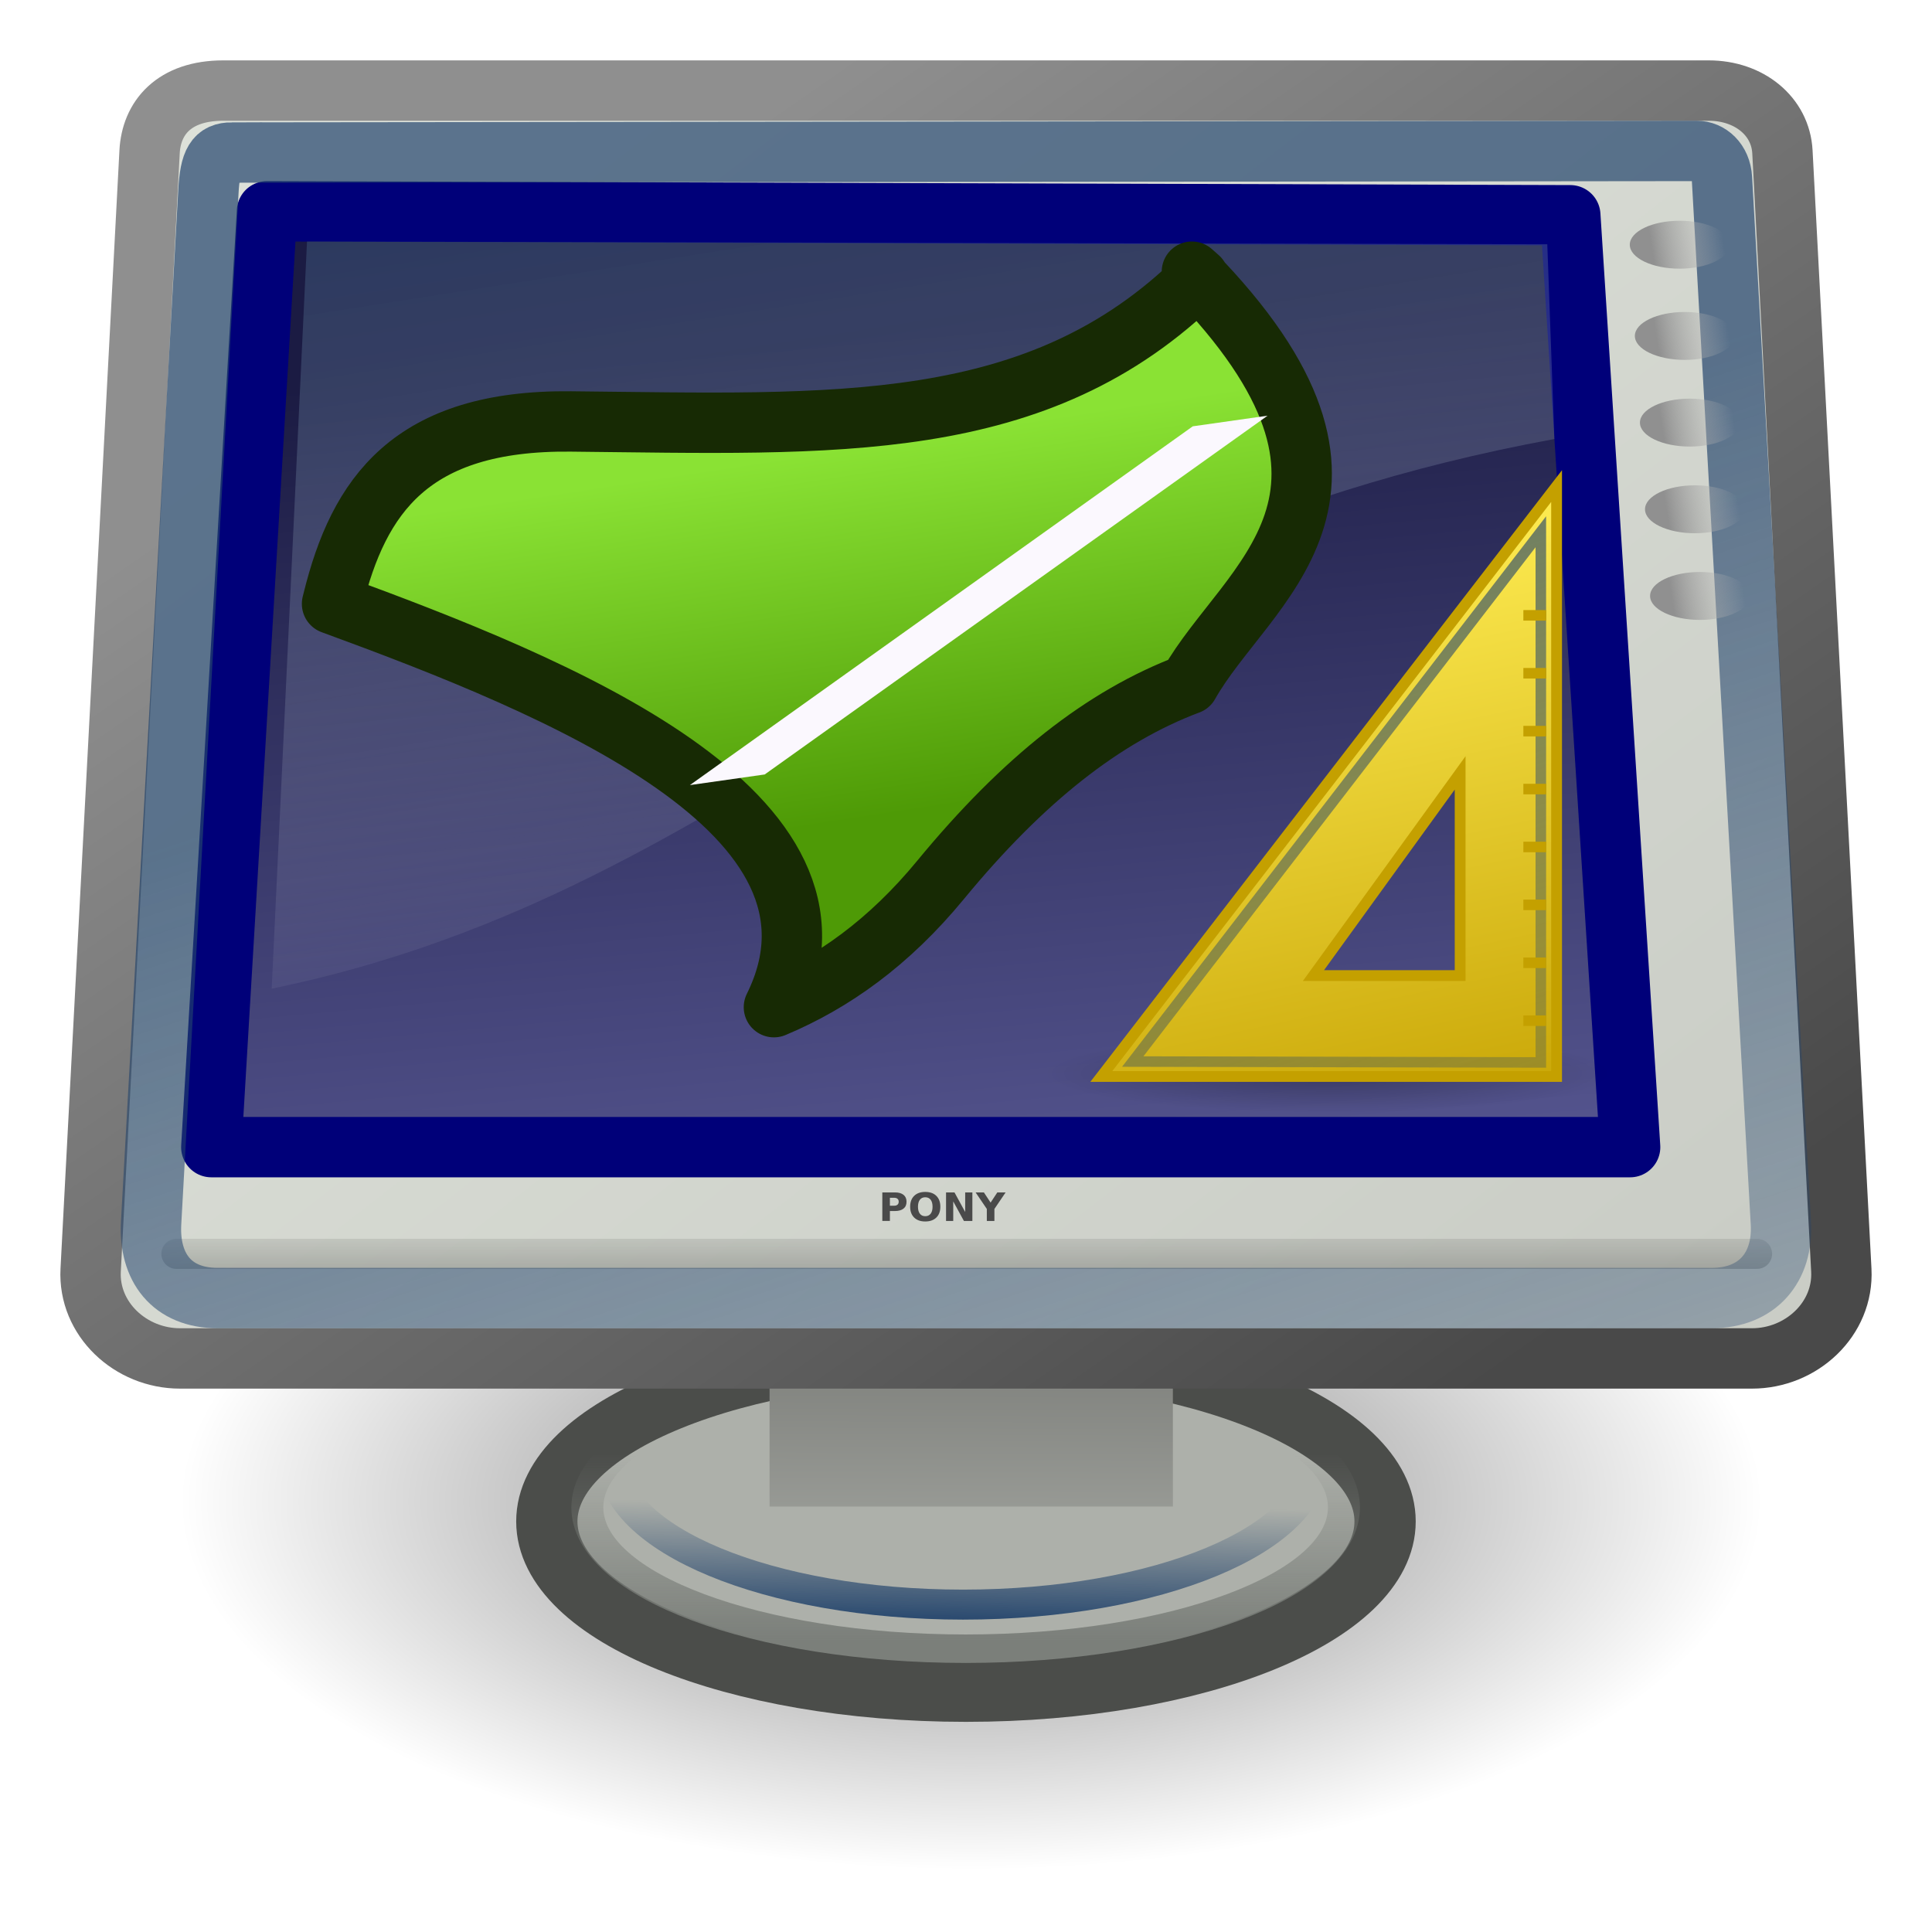 <?xml version="1.0" encoding="UTF-8" standalone="no"?>
<svg xmlns:dc="http://purl.org/dc/elements/1.1/" xmlns:cc="http://creativecommons.org/ns#" xmlns:rdf="http://www.w3.org/1999/02/22-rdf-syntax-ns#" xmlns:svg="http://www.w3.org/2000/svg" xmlns="http://www.w3.org/2000/svg" xmlns:xlink="http://www.w3.org/1999/xlink" width="64" height="64" id="svg2327" version="1.1">
  <defs id="defs3">
    <linearGradient id="linearGradient3960">
      <stop style="stop-color:#8ae234;stop-opacity:1" offset="0" id="stop3962" />
      <stop style="stop-color:#4e9a06;stop-opacity:1" offset="1" id="stop3964" />
    </linearGradient>
    <linearGradient id="linearGradient2269">
      <stop id="stop2271" offset="0" style="stop-color:#000000;stop-opacity:1" />
      <stop id="stop2273" offset="1" style="stop-color:#000000;stop-opacity:0" />
    </linearGradient>
    <linearGradient id="linearGradient3099">
      <stop style="stop-color:#23446c;stop-opacity:1" offset="0" id="stop3101" />
      <stop style="stop-color:#23446c;stop-opacity:0" offset="1" id="stop3103" />
    </linearGradient>
    <linearGradient id="linearGradient3078">
      <stop style="stop-color:#c4a000" offset="0" id="stop3080" />
      <stop style="stop-color:#fce94f" offset="1" id="stop3082" />
    </linearGradient>
    <linearGradient xlink:href="#linearGradient3078" id="linearGradient3084" x1="42.426" y1="58.076" x2="32.35" y2="16.357" gradientUnits="userSpaceOnUse" gradientTransform="translate(50.864,-20.272)" />
    <linearGradient id="linearGradient2329">
      <stop id="stop2331" offset="0" style="stop-color:#23446c;stop-opacity:1" />
      <stop id="stop2333" offset="1" style="stop-color:#23446c;stop-opacity:0" />
    </linearGradient>
    <linearGradient id="linearGradient2321">
      <stop id="stop2323" offset="0" style="stop-color:#7b7f7a;stop-opacity:1" />
      <stop id="stop2325" offset="1" style="stop-color:#7b7f7a;stop-opacity:0" />
    </linearGradient>
    <linearGradient id="linearGradient2711">
      <stop id="stop2713" offset="0" style="stop-color:#909090;stop-opacity:1" />
      <stop id="stop2715" offset="1" style="stop-color:#bebebe;stop-opacity:0" />
    </linearGradient>
    <linearGradient id="linearGradient2701">
      <stop id="stop2703" offset="0" style="stop-color:#585956;stop-opacity:1" />
      <stop id="stop2705" offset="1" style="stop-color:#bbbeb8;stop-opacity:1" />
    </linearGradient>
    <linearGradient id="linearGradient2683">
      <stop id="stop2685" offset="0" style="stop-color:#000000;stop-opacity:1" />
      <stop id="stop2687" offset="1" style="stop-color:#000000;stop-opacity:0" />
    </linearGradient>
    <linearGradient id="linearGradient2675">
      <stop id="stop2677" offset="0" style="stop-color:#5b5b97;stop-opacity:1" />
      <stop id="stop2679" offset="1" style="stop-color:#1b1b43;stop-opacity:1" />
    </linearGradient>
    <linearGradient id="linearGradient2667">
      <stop id="stop2669" offset="0" style="stop-color:#23446c;stop-opacity:1" />
      <stop id="stop2671" offset="1" style="stop-color:#fcfcff;stop-opacity:0" />
    </linearGradient>
    <linearGradient id="linearGradient2454">
      <stop style="stop-color:#000000;stop-opacity:1" offset="0" id="stop2456" />
      <stop style="stop-color:#000000;stop-opacity:0" offset="1" id="stop2458" />
    </linearGradient>
    <linearGradient id="linearGradient2415">
      <stop style="stop-color:#23446c;stop-opacity:1" offset="0" id="stop2417" />
      <stop style="stop-color:#23446c;stop-opacity:0" offset="1" id="stop2419" />
    </linearGradient>
    <linearGradient id="linearGradient2253">
      <stop style="stop-color:#8f8f8f;stop-opacity:1" offset="0" id="stop2255" />
      <stop style="stop-color:#494949;stop-opacity:1" offset="1" id="stop2257" />
    </linearGradient>
    <linearGradient id="linearGradient2245">
      <stop style="stop-color:#dde1d9;stop-opacity:1" offset="0" id="stop2247" />
      <stop style="stop-color:#cacdc6;stop-opacity:1" offset="1" id="stop2249" />
    </linearGradient>
    <filter x="-0.223" width="1.446" y="-1.253" height="3.506" id="filter3547" color-interpolation-filters="sRGB">
      <feGaussianBlur stdDeviation="2.215" id="feGaussianBlur3549" />
    </filter>
    <radialGradient xlink:href="#linearGradient2454" id="radialGradient3109" gradientUnits="userSpaceOnUse" gradientTransform="scale(1.926,0.519)" cx="12.576" cy="67.502" fx="12.576" fy="67.502" r="8.766" />
    <linearGradient xlink:href="#linearGradient2321" id="linearGradient3111" gradientUnits="userSpaceOnUse" x1="-35.658" y1="33.416" x2="-35.658" y2="28.206" />
    <linearGradient xlink:href="#linearGradient2329" id="linearGradient3113" gradientUnits="userSpaceOnUse" x1="-35.123" y1="34.242" x2="-35.075" y2="30.962" />
    <linearGradient xlink:href="#linearGradient2701" id="linearGradient3115" gradientUnits="userSpaceOnUse" gradientTransform="matrix(1.816,0,0,1.279,2.5,-40.245)" x1="12.207" y1="53.535" x2="12.128" y2="64.893" />
    <linearGradient xlink:href="#linearGradient2245" id="linearGradient3117" gradientUnits="userSpaceOnUse" gradientTransform="matrix(1.13,0,0,0.885,2.875,1.571)" x1="8.612" y1="7.229" x2="34.784" y2="33.34" />
    <linearGradient xlink:href="#linearGradient2253" id="linearGradient3119" gradientUnits="userSpaceOnUse" gradientTransform="matrix(1.104,0,0,0.905,4.5,2.875)" x1="10.391" y1="5.382" x2="32.537" y2="31.246" />
    <linearGradient xlink:href="#linearGradient2675" id="linearGradient3121" gradientUnits="userSpaceOnUse" gradientTransform="matrix(1.174,0,0,0.945,5.222,1.543)" x1="19.15" y1="32.622" x2="16.316" y2="8.867" />
    <linearGradient xlink:href="#linearGradient2683" id="linearGradient3123" gradientUnits="userSpaceOnUse" gradientTransform="matrix(5.705,0,0,0.175,5.5,2.196)" x1="3.707" y1="171.291" x2="3.707" y2="162.451" />
    <linearGradient xlink:href="#linearGradient2415" id="linearGradient3125" gradientUnits="userSpaceOnUse" gradientTransform="matrix(1.108,0,0,0.902,5.5,3.875)" x1="17.698" y1="13.005" x2="34.975" y2="55.201" />
    <linearGradient xlink:href="#linearGradient2667" id="linearGradient3127" gradientUnits="userSpaceOnUse" gradientTransform="matrix(1.239,0,0,0.896,5.091,1.543)" x1="11.492" y1="1.654" x2="17.199" y2="26.729" />
    <linearGradient xlink:href="#linearGradient2711" id="linearGradient3129" gradientUnits="userSpaceOnUse" x1="34.301" y1="3.938" x2="35.521" y2="3.845" />
    <linearGradient xlink:href="#linearGradient2711" id="linearGradient3131" gradientUnits="userSpaceOnUse" x1="34.301" y1="3.938" x2="35.521" y2="3.845" />
    <linearGradient xlink:href="#linearGradient2711" id="linearGradient3133" gradientUnits="userSpaceOnUse" x1="34.301" y1="3.938" x2="35.521" y2="3.845" />
    <linearGradient xlink:href="#linearGradient2711" id="linearGradient3135" gradientUnits="userSpaceOnUse" x1="34.301" y1="3.938" x2="35.521" y2="3.845" />
    <linearGradient xlink:href="#linearGradient2711" id="linearGradient3137" gradientUnits="userSpaceOnUse" x1="34.301" y1="3.938" x2="35.521" y2="3.845" />
    <radialGradient xlink:href="#linearGradient2269" id="radialGradient3139" gradientUnits="userSpaceOnUse" gradientTransform="matrix(1,0,0,0.325,0,28.086)" cx="25.188" cy="41.625" fx="25.188" fy="41.625" r="18.062" />
    <linearGradient xlink:href="#linearGradient3078" id="linearGradient3141" gradientUnits="userSpaceOnUse" gradientTransform="matrix(0.364,0,0,0.334,39.94,5.886)" x1="42.426" y1="58.076" x2="32.35" y2="16.357" />
    <linearGradient xlink:href="#linearGradient3099" id="linearGradient3143" gradientUnits="userSpaceOnUse" gradientTransform="matrix(0.364,0,0,0.334,21.424,12.659)" x1="28.835" y1="11.914" x2="52.132" y2="70.073" />
    <linearGradient xlink:href="#linearGradient3099" id="linearGradient3155" gradientUnits="userSpaceOnUse" gradientTransform="matrix(0.538,0,0,0.48,27.638,-1.667)" x1="28.835" y1="11.914" x2="52.132" y2="70.073" />
    <linearGradient xlink:href="#linearGradient3078" id="linearGradient3158" gradientUnits="userSpaceOnUse" gradientTransform="matrix(0.538,0,0,0.48,55.004,-11.39)" x1="42.426" y1="58.076" x2="32.35" y2="16.357" />
    <linearGradient xlink:href="#linearGradient2667" id="linearGradient3169" gradientUnits="userSpaceOnUse" gradientTransform="matrix(1.806,0,0,1.241,4.163,-16.418)" x1="11.492" y1="1.654" x2="17.199" y2="26.729" />
    <linearGradient xlink:href="#linearGradient2415" id="linearGradient3172" gradientUnits="userSpaceOnUse" gradientTransform="matrix(1.589,0,0,1.259,4.94,-13.327)" x1="17.698" y1="13.005" x2="34.975" y2="55.201" />
    <linearGradient xlink:href="#linearGradient2683" id="linearGradient3175" gradientUnits="userSpaceOnUse" gradientTransform="matrix(8.432,0,0,0.252,4.104,-16.687)" x1="3.707" y1="171.291" x2="3.707" y2="162.451" />
    <linearGradient xlink:href="#linearGradient2675" id="linearGradient3178" gradientUnits="userSpaceOnUse" gradientTransform="matrix(1.744,0,0,1.329,3.367,-16.927)" x1="19.15" y1="32.622" x2="16.316" y2="8.867" />
    <linearGradient xlink:href="#linearGradient2245" id="linearGradient3181" gradientUnits="userSpaceOnUse" gradientTransform="matrix(1.655,0,0,1.282,0.503,-17.345)" x1="8.612" y1="7.229" x2="34.784" y2="33.34" />
    <linearGradient xlink:href="#linearGradient2253" id="linearGradient3183" gradientUnits="userSpaceOnUse" gradientTransform="matrix(1.618,0,0,1.311,2.883,-15.456)" x1="10.391" y1="5.382" x2="32.537" y2="31.246" />
    <linearGradient xlink:href="#linearGradient2701" id="linearGradient3186" gradientUnits="userSpaceOnUse" gradientTransform="matrix(2.684,0,0,1.836,-0.33,-77.605)" x1="12.207" y1="53.535" x2="12.128" y2="64.893" />
    <linearGradient xlink:href="#linearGradient3960" id="linearGradient3966" x1="30" y1="-3" x2="32" y2="10" gradientUnits="userSpaceOnUse" gradientTransform="matrix(0.939,0,0,0.931,2.621,1.204)" />
  </defs>
  <g id="layer1" transform="translate(0,16)">
    <path style="opacity:0.509;color:#000000;fill:url(#radialGradient3109);fill-opacity:1;fill-rule:evenodd;stroke:none;stroke-width:1;marker:none;visibility:visible;display:inline;overflow:visible" id="path2452" d="m 41.101,35.051 c 0,2.514 -7.558,4.552 -16.882,4.552 -9.324,0 -16.882,-2.038 -16.882,-4.552 0,-2.514 7.558,-4.552 16.882,-4.552 9.324,0 16.882,2.038 16.882,4.552 z" transform="matrix(1.552,0,0,2.681,-5.422,-60.181)" />
    <path style="color:#000000;fill:#adb0aa;fill-opacity:1;fill-rule:evenodd;stroke:#4b4d4a;stroke-width:1.373;stroke-linecap:butt;stroke-linejoin:miter;stroke-miterlimit:4;stroke-opacity:1;stroke-dashoffset:0;marker:none;visibility:visible;display:inline;overflow:visible" id="path2407" d="m -26.264,29.716 c 0,2.176 -4.206,3.94 -9.394,3.94 -5.188,0 -9.394,-1.764 -9.394,-3.94 0,-2.176 4.206,-3.94 9.394,-3.94 5.188,0 9.394,1.764 9.394,3.94 z" transform="matrix(1.478,0,0,1.435,84.701,-8.243)" />
    <path transform="matrix(1.334,0,0,1.188,79.556,-1.368)" d="m -26.264,29.716 c 0,2.176 -4.206,3.94 -9.394,3.94 -5.188,0 -9.394,-1.764 -9.394,-3.94 0,-2.176 4.206,-3.94 9.394,-3.94 5.188,0 9.394,1.764 9.394,3.94 z" id="path1825" style="color:#000000;fill:none;stroke:url(#linearGradient3111);stroke-width:0.794;stroke-linecap:butt;stroke-linejoin:miter;stroke-miterlimit:4;stroke-opacity:1;stroke-dasharray:none;stroke-dashoffset:0;marker:none;visibility:visible;display:inline;overflow:visible" />
    <path style="color:#000000;fill:none;stroke:url(#linearGradient3113);stroke-width:0.812;stroke-linecap:butt;stroke-linejoin:miter;stroke-miterlimit:4;stroke-opacity:1;stroke-dasharray:none;stroke-dashoffset:0;marker:none;visibility:visible;display:inline;overflow:visible" id="path2983" d="m -26.264,29.716 c 0,2.176 -4.206,3.94 -9.394,3.94 -5.188,0 -9.394,-1.764 -9.394,-3.94 0,-2.176 4.206,-3.94 9.394,-3.94 5.188,0 9.394,1.764 9.394,3.94 z" transform="matrix(1.238,0,0,1.224,76.047,-4.04)" />
    <rect y="24.771" x="25.493" height="9.136" width="13.36" id="rect2699" style="color:#000000;fill:url(#linearGradient3186);fill-opacity:1;fill-rule:evenodd;stroke:none;stroke-width:0.609;marker:none;visibility:visible;display:inline;overflow:visible" />
    <path style="color:#000000;fill:url(#linearGradient3181);fill-opacity:1;fill-rule:evenodd;stroke:url(#linearGradient3183);stroke-width:2;stroke-linecap:butt;stroke-linejoin:miter;stroke-miterlimit:4;stroke-opacity:1;stroke-dashoffset:0;marker:none;visibility:visible;display:inline;overflow:visible" d="m 7.397,-13 49.206,0 c 1.335,0 2.379,0.845 2.442,2.03 l 1.951,37.044 c 0.085,1.619 -1.32,2.926 -2.96,2.926 l -52.073,0 c -1.64,0 -3.045,-1.307 -2.96,-2.926 L 4.955,-10.97 C 5.014,-12.09 5.757,-13 7.397,-13 z" id="rect2404" />
    <path id="path2377" d="M 8.845,-9 7,22 54,22 52.018,-8.869 8.845,-9 z" style="fill:url(#linearGradient3178);fill-opacity:1;fill-rule:evenodd;stroke:#000079;stroke-width:2;stroke-linecap:butt;stroke-linejoin:round;stroke-miterlimit:4;stroke-opacity:1;stroke-dasharray:none" />
    <path style="fill:none;stroke:url(#linearGradient3175);stroke-width:0.996;stroke-linecap:round;stroke-linejoin:miter;stroke-miterlimit:4;stroke-opacity:0.248" d="m 5.844,25.535 52.361,0" id="path2393" />
    <path id="path2397" d="M 7.685,-10.947 56.207,-11 c 0.407,-4.41e-4 0.802,0.331 0.835,0.91 l 1.952,34.599 C 59.078,25.983 58.221,27 56.703,27 L 7.208,27 C 5.69,27 4.924,25.983 5.006,24.509 L 6.904,-9.659 c 0.055,-0.999 0.239,-1.288 0.781,-1.289 z" style="color:#000000;fill:none;stroke:url(#linearGradient3172);stroke-width:2;stroke-linecap:butt;stroke-linejoin:miter;stroke-miterlimit:4;stroke-opacity:0.701;stroke-dashoffset:0;marker:none;visibility:visible;display:inline;overflow:visible" />
    <path style="opacity:0.531;fill:url(#linearGradient3169);fill-opacity:1;fill-rule:evenodd;stroke:none" d="M 10.17,-8 9,16.752 C 25.097,13.427 31.476,2.219 51.491,-1.457 L 51.256,-7.908 10.17,-8 z" id="path2443" />
    <path transform="matrix(1.967,0,0,0.945,-12.773,-11.615)" d="m 35.621,3.938 c 0,0.464 -0.376,0.84 -0.84,0.84 -0.464,0 -0.84,-0.376 -0.84,-0.84 0,-0.464 0.376,-0.84 0.84,-0.84 0.464,0 0.84,0.376 0.84,0.84 z" id="path2709" style="color:#000000;fill:url(#linearGradient3129);fill-opacity:1;fill-rule:evenodd;stroke:none;stroke-width:0.5;marker:none;visibility:visible;display:inline;overflow:visible" />
    <path style="color:#000000;fill:url(#linearGradient3131);fill-opacity:1;fill-rule:evenodd;stroke:none;stroke-width:0.5;marker:none;visibility:visible;display:inline;overflow:visible" id="path2719" d="m 35.621,3.938 c 0,0.464 -0.376,0.84 -0.84,0.84 -0.464,0 -0.84,-0.376 -0.84,-0.84 0,-0.464 0.376,-0.84 0.84,-0.84 0.464,0 0.84,0.376 0.84,0.84 z" transform="matrix(1.967,0,0,0.945,-12.605,-8.593)" />
    <path transform="matrix(1.967,0,0,0.945,-12.437,-5.722)" d="m 35.621,3.938 c 0,0.464 -0.376,0.84 -0.84,0.84 -0.464,0 -0.84,-0.376 -0.84,-0.84 0,-0.464 0.376,-0.84 0.84,-0.84 0.464,0 0.84,0.376 0.84,0.84 z" id="path2723" style="color:#000000;fill:url(#linearGradient3133);fill-opacity:1;fill-rule:evenodd;stroke:none;stroke-width:0.5;marker:none;visibility:visible;display:inline;overflow:visible" />
    <path style="color:#000000;fill:url(#linearGradient3135);fill-opacity:1;fill-rule:evenodd;stroke:none;stroke-width:0.5;marker:none;visibility:visible;display:inline;overflow:visible" id="path2727" d="m 35.621,3.938 c 0,0.464 -0.376,0.84 -0.84,0.84 -0.464,0 -0.84,-0.376 -0.84,-0.84 0,-0.464 0.376,-0.84 0.84,-0.84 0.464,0 0.84,0.376 0.84,0.84 z" transform="matrix(1.967,0,0,0.945,-12.269,-2.851)" />
    <path transform="matrix(1.967,0,0,0.945,-12.101,0.02)" d="m 35.621,3.938 c 0,0.464 -0.376,0.84 -0.84,0.84 -0.464,0 -0.84,-0.376 -0.84,-0.84 0,-0.464 0.376,-0.84 0.84,-0.84 0.464,0 0.84,0.376 0.84,0.84 z" id="path2731" style="color:#000000;fill:url(#linearGradient3137);fill-opacity:1;fill-rule:evenodd;stroke:none;stroke-width:0.5;marker:none;visibility:visible;display:inline;overflow:visible" />
    <path id="text2735" d="m 29.229,23.5 0.416,0 c 0.124,10e-7 0.219,0.027 0.285,0.08 0.066,0.053 0.1,0.129 0.1,0.228 -2e-6,0.099 -0.033,0.176 -0.1,0.229 -0.066,0.053 -0.161,0.08 -0.285,0.08 l -0.166,0 0,0.328 -0.251,0 0,-0.945 m 0.251,0.177 0,0.264 0.139,0 c 0.049,0 0.086,-0.011 0.113,-0.034 0.026,-0.023 0.04,-0.056 0.04,-0.098 0,-0.042 -0.013,-0.075 -0.04,-0.097 -0.026,-0.023 -0.064,-0.034 -0.113,-0.034 l -0.139,0 m 1.171,-0.017 c -0.076,1e-6 -0.136,0.027 -0.178,0.082 -0.042,0.055 -0.063,0.132 -0.063,0.232 0,0.099 0.021,0.176 0.063,0.231 0.042,0.055 0.101,0.082 0.178,0.082 0.077,0 0.136,-0.027 0.179,-0.082 0.042,-0.055 0.063,-0.132 0.063,-0.231 -2e-6,-0.1 -0.021,-0.177 -0.063,-0.232 -0.042,-0.055 -0.102,-0.082 -0.179,-0.082 m 0,-0.177 c 0.156,1e-6 0.279,0.043 0.367,0.13 0.089,0.087 0.133,0.207 0.133,0.36 -1e-6,0.153 -0.044,0.273 -0.133,0.359 -0.089,0.087 -0.211,0.13 -0.367,0.13 -0.156,0 -0.278,-0.043 -0.367,-0.13 -0.089,-0.087 -0.133,-0.207 -0.133,-0.359 0,-0.153 0.044,-0.273 0.133,-0.36 0.089,-0.087 0.212,-0.13 0.367,-0.13 m 0.689,0.017 0.28,0 0.354,0.648 0,-0.648 0.238,0 0,0.945 -0.28,0 -0.354,-0.648 0,0.648 -0.238,0 0,-0.945 m 0.98,0 0.274,0 0.222,0.337 0.222,-0.337 0.275,0 -0.371,0.547 0,0.398 -0.251,0 0,-0.398 -0.371,-0.547" style="font-size:0.903px;font-style:normal;font-variant:normal;font-weight:bold;font-stretch:normal;writing-mode:lr-tb;text-anchor:start;fill:#4a4a4a;fill-opacity:1;stroke:none;font-family:Bitstream Vera Sans" />
    <path id="path5298" d="m 39.38,6.666 c 1.878,-3.344 7.327,-6.275 0.103,-13.666 0,0 0.228,0.202 0.228,0.202 -5.324,5.242 -12.05,4.847 -20.8,4.759 -5.314,-0.054 -7.028,2.468 -7.881,5.919 0,0 -0.031,0.123 -0.031,0.123 7.494,2.745 17.831,6.918 14.638,13.361 1.958,-0.822 3.811,-2.139 5.522,-4.218 2.738,-3.325 5.397,-5.417 8.22,-6.481 z" style="fill:url(#linearGradient3966);fill-opacity:1;fill-rule:evenodd;stroke:#172a04;stroke-width:2;stroke-linecap:butt;stroke-linejoin:round;stroke-opacity:1" />
    <path transform="matrix(0.521,0,0,0.223,30.918,10.276)" d="m 43.25,41.625 c 0,3.245 -8.087,5.875 -18.062,5.875 -9.976,0 -18.062,-2.63 -18.062,-5.875 0,-3.245 8.087,-5.875 18.062,-5.875 9.976,0 18.062,2.63 18.062,5.875 z" id="path3251" style="opacity:0.267;color:#000000;fill:url(#radialGradient3139);fill-opacity:1;fill-rule:evenodd;stroke:none;stroke-width:1;marker:none;visibility:visible;display:inline;overflow:visible" />
    <path style="fill:url(#linearGradient3158);fill-opacity:1;fill-rule:evenodd;stroke:#c4a000;stroke-width:0.358px;stroke-linecap:butt;stroke-linejoin:miter;stroke-opacity:1" d="M 51.564,0.101 36.482,19.66 l 15.082,0 0,-19.559 z m -3.195,9.502 0,6.714 -4.859,0 4.859,-6.714 z" id="path1465" />
    <path style="opacity:0.639;fill:none;stroke:url(#linearGradient3155);stroke-width:0.349px;stroke-linecap:butt;stroke-linejoin:miter;stroke-opacity:1" d="m 51.042,19.195 0,-17.58 -13.518,17.55 13.518,0.03 z" id="path3006" />
    <path id="path3022" d="m 51.046,17.812 -0.408,0" style="fill:#2e3436;fill-opacity:0.75;fill-rule:evenodd;stroke:#c4a000;stroke-width:0.349px;stroke-linecap:square;stroke-linejoin:miter;stroke-opacity:1" />
    <path id="path3046" d="m 51.046,15.894 -0.408,0" style="fill:#2e3436;fill-opacity:0.75;fill-rule:evenodd;stroke:#c4a000;stroke-width:0.349px;stroke-linecap:square;stroke-linejoin:miter;stroke-opacity:1" />
    <path id="path3050" d="m 51.046,13.975 -0.408,0" style="fill:#2e3436;fill-opacity:0.75;fill-rule:evenodd;stroke:#c4a000;stroke-width:0.349px;stroke-linecap:square;stroke-linejoin:miter;stroke-opacity:1" />
    <path id="path3054" d="m 51.046,12.057 -0.408,0" style="fill:#2e3436;fill-opacity:0.75;fill-rule:evenodd;stroke:#c4a000;stroke-width:0.349px;stroke-linecap:square;stroke-linejoin:miter;stroke-opacity:1" />
    <path id="path3058" d="m 51.046,10.139 -0.408,0" style="fill:#2e3436;fill-opacity:0.75;fill-rule:evenodd;stroke:#c4a000;stroke-width:0.349px;stroke-linecap:square;stroke-linejoin:miter;stroke-opacity:1" />
    <path id="path3062" d="m 51.046,8.22 -0.408,0" style="fill:#2e3436;fill-opacity:0.75;fill-rule:evenodd;stroke:#c4a000;stroke-width:0.349px;stroke-linecap:square;stroke-linejoin:miter;stroke-opacity:1" />
    <path id="path3066" d="m 51.046,6.302 -0.408,0" style="fill:#2e3436;fill-opacity:0.75;fill-rule:evenodd;stroke:#c4a000;stroke-width:0.349px;stroke-linecap:square;stroke-linejoin:miter;stroke-opacity:1" />
    <path id="path3070" d="m 51.046,4.384 -0.408,0" style="fill:#2e3436;fill-opacity:0.75;fill-rule:evenodd;stroke:#c4a000;stroke-width:0.349px;stroke-linecap:square;stroke-linejoin:miter;stroke-opacity:1" />
    <rect style="fill:#fbf8fe;fill-opacity:1;fill-rule:evenodd;stroke:none;filter:url(#filter3547)" id="rect2400" width="23.865" height="4.243" x="8.485" y="12.821" ry="0" transform="matrix(0.698,-0.498,0.584,-0.083,9.444,15.297)" />
  </g>
</svg>
